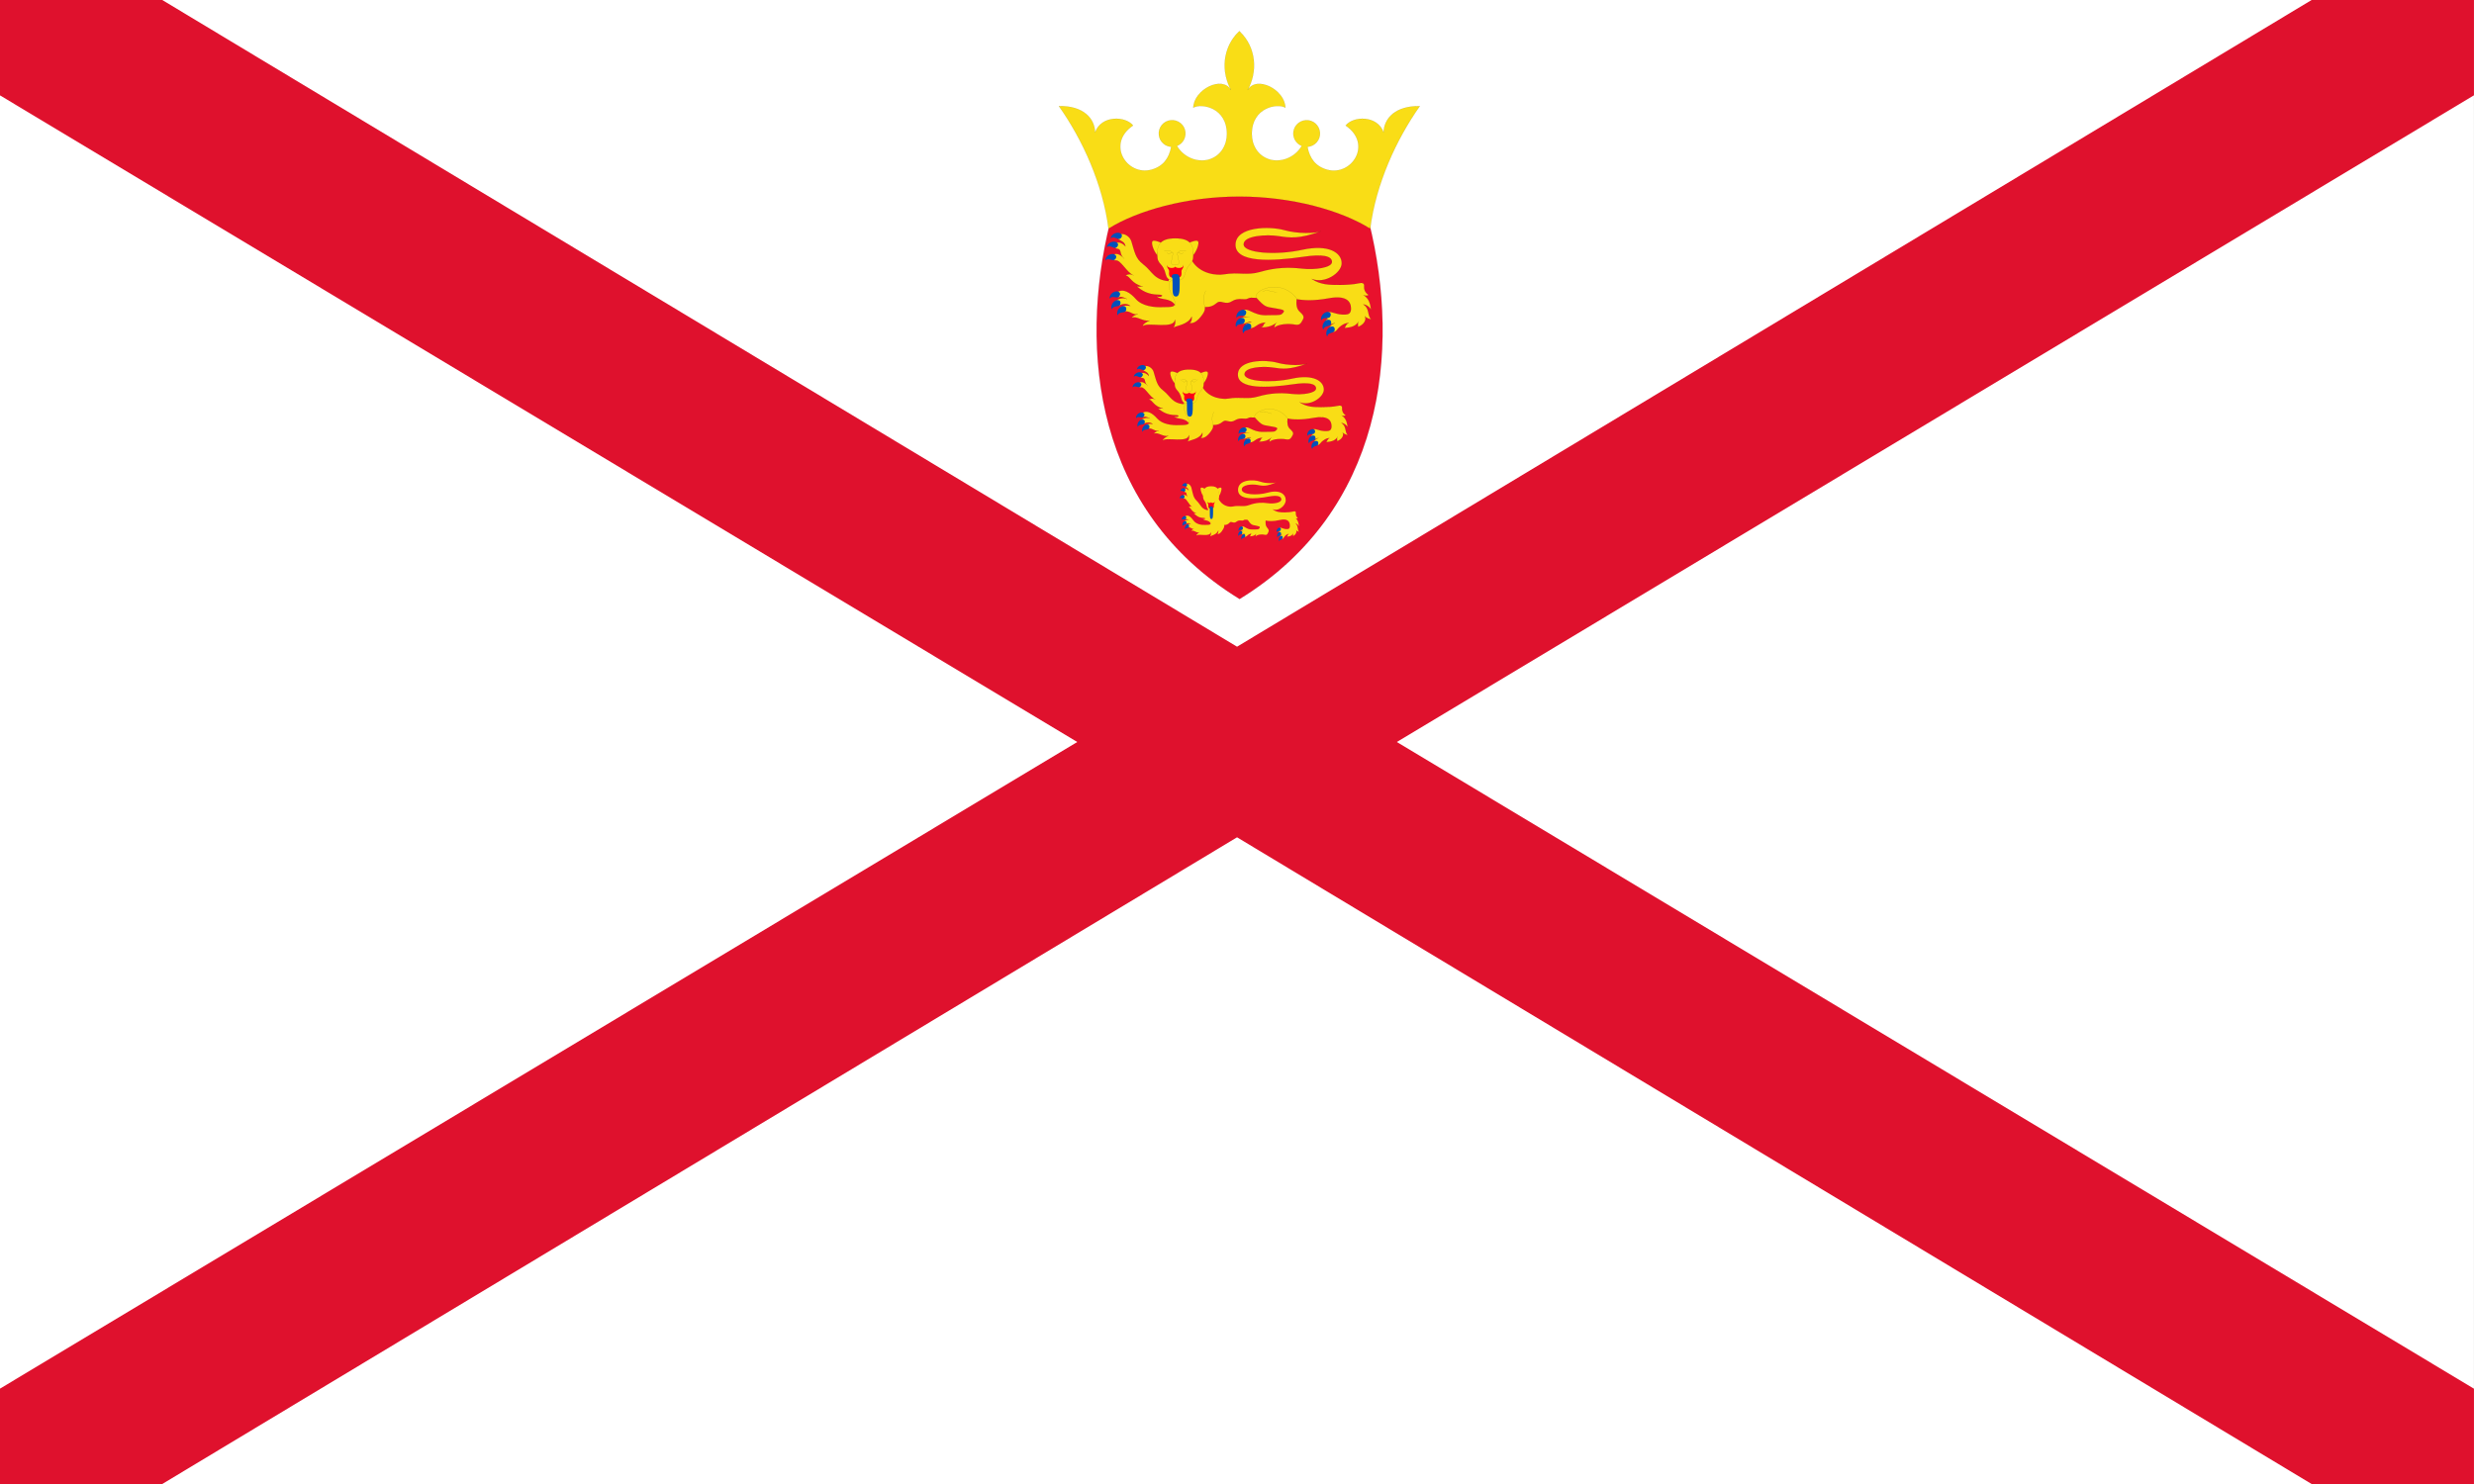 <?xml version="1.0" encoding="utf-8"?>
<!-- Generator: Adobe Illustrator 20.0.0, SVG Export Plug-In . SVG Version: 6.00 Build 0)  -->
<!DOCTYPE svg PUBLIC "-//W3C//DTD SVG 1.1//EN" "http://www.w3.org/Graphics/SVG/1.1/DTD/svg11.dtd">
<svg version="1.1" id="Layer_1" xmlns="http://www.w3.org/2000/svg" xmlns:xlink="http://www.w3.org/1999/xlink" x="0px" y="0px"
	 viewBox="0 0 800 480" style="enable-background:new 0 0 800 480;" xml:space="preserve">
<rect x="0" y="0" width="800" height="480" fill="#333333" stroke="none"/>
<style type="text/css">
	.st0{fill:#FFFFFF;}
	.st1{fill:#DF112D;}
	.st2{fill:#E8112D;stroke:#000000;stroke-width:0.125;}
	.st3{fill:#F9DD16;stroke:#000000;stroke-width:0.125;}
	.st4{fill:none;stroke:#000000;stroke-width:0.125;}
	.st5{fill:#FF0016;stroke:#000000;stroke-width:6.300000e-02;}
	.st6{stroke:#000000;stroke-width:6.300000e-02;}
	.st7{fill:#0051BA;stroke:#000000;stroke-width:1.300000e-02;}
</style>
<g>
	<g transform="matrix(.75 0 0 .75 3.94 2.25)">
		<path class="st0" d="M-5.3-3h1066.7v640H-5.3V-3z"/>
		<path class="st1" d="M-5.3-3v41.1L459.2,317L-5.3,595.9V637h70l463.4-278.9L991.4,637h70v-41.1L597,317l464.4-278.9V-3h-70
			L528.1,275.9L64.7-3H-5.3z"/>
		<g transform="translate(-9.649 -6.038) scale(.204)">
			<path class="st2" d="M2915.1,485.2c67.3,272.6,30.4,609.3-273.7,796.1c-304.1-186.8-341-523.5-273.7-796.1
				C2439.4,420.1,2765.2,379.9,2915.1,485.2z"/>
			<path class="st3" d="M2640.9,430.5c111.5,0,215.3,29.5,276.5,67.8c12-94,54.6-188,104.9-259c-52.5-1.1-76,26.8-76.5,55.7
				c-13.1-37.2-64.5-35-80.3-14.7c57.4,38.8,13.1,107.6-38.8,93.4c-24.4-6.7-37.3-23.7-41.8-48.4c15.5-1,27.4-14.4,26.4-29.9
				s-14.4-27.4-29.9-26.4s-27.4,14.4-26.4,29.9c0.7,11,7.7,20.5,17.9,24.5c-16.4,26.8-45.8,34.8-66.9,28.9
				c-27.3-7.7-38.8-32.3-38.8-54.1c0-56.8,54.6-65.6,71-55.7c-1.1-38.3-61.2-68.8-79.8-37.2c20.8-37.2,19.7-89.6-17.5-124.6
				c-37.1,35-38.3,87.4-17.5,124.6c-18.6-31.7-78.7-1.1-79.8,37.2c16.4-9.8,71-1.1,71,55.7c0,21.8-11.5,46.4-38.8,54.1
				c-21.1,5.9-50.5-2.1-66.9-28.9c4.5-1.7,8.6-4.5,11.8-8.5c9.8-12.1,8-29.9-4.1-39.7c-12.1-9.8-29.9-8-39.7,4.1s-8,29.9,4.1,39.7
				c4.5,3.7,10.1,5.9,15.9,6.2c-4.6,24.7-17.5,41.7-41.8,48.4c-51.9,14.2-96.2-54.7-38.8-93.4c-15.8-20.2-67.2-22.4-80.3,14.7
				c-0.6-28.9-24-56.8-76.5-55.7c50.3,71,92.9,165,104.9,259C2425.6,460,2529.5,430.5,2640.9,430.5L2640.9,430.5z"/>
			<g id="b">
				<g>
					<path class="st3" d="M2872.2,697.9c-6.7,1.6-6.7,10.3-10.2,10.3c17.5-0.5,26-5.3,31.3-14.1c-3.8,3.5-0.5,10.2-1.8,11.9
						c12.8-4.5,18.9-15.4,14.4-22.8c2.9,4.2,11.2,6.4,13.8,6.7c-9-7-2.6-23.1-17-31.4c4.8-0.3,14.1,5.1,16.7,11.5
						c-2.2-14.4-4.5-23.7-16.4-31.7c1.3,1.5,8,2.7,10.9,0c-7.7-4.8-9.9-12.8-9.3-17.9c0.9-7.2-3.9-8.7-12.8-6.4
						c-8.1,2-26.6,3.2-37.5,3.2c-22.4,0-42,0-60.6-12.8c27.9,11.5,63.5-12.8,63.5-33c0-22.4-27.6-40.7-83.4-28.5
						C2718,555.1,2650,550,2650,531.4s48.7-21.2,73.7-17.3c25,3.8,42.9,6.4,89.8-10.3c-11.5,4.5-48.7,5.8-78.2-2.6
						c-29.5-8.3-102-8.3-102.6,30.8s77.2,35.6,144.3,25.7c39.1-5.8,59.6-1.9,59.6,10.9c0,12.2-35.9,17.3-63.5,14.1s-55.8-2.6-88.5,7
						c-27.3,8-46.2,0-76.3,5.1c-14.6,2.5-50,0-67.5-28.8c-10.8,7.7-43.1,23.8-48.6,39.5c-7.7,14.4-2.6,28.8,7.7,42.9
						c12.9,17.8-6.4,15.1-20.2,15.7c-18.9,0.9-44.2-2-57.4-17c-11.7-13.3-27.3-23.9-39.7-14.1c-6.4,5.1-0.3,11.7,4.8,9.9
						c5-1.9,10.9,1.9,16.3,4.2c-8.6-3.7-18-0.8-21.6,2.5c-5.1,4.5,1.1,13.2,7.2,10.1c4.8-2.4,14.7-4,21.1,1.9
						c-6.9-1.3-14.1-1.1-17.6,2.7c-3.5,3.7-0.8,9.1,6.7,8.8c12-0.5,15.1,7.9,27.1,6.1c-7.4,1-11.6,4.8-13.5,7.7
						c11.2-5.1,23.6,8.7,38.2,5.5c-5.7,2.3-14.8,7.9-14.7,12.2c8.6-9.9,66.7,7.7,68-14.1c1.6,4.5,1.3,11.2-3.2,17
						c7.4-4.5,31.4-6.1,38.8-23.4c0.6,5.1-0.3,11.9-4.8,13.4c7.7,2.5,17.8-3.2,28.2-18.6c4.1-6.1,5.1-10.2,4.4-14.8
						c10.3,0.4,17.7-2.2,25.7-9c8.3-7,17.3,5.8,31.4-3.2c14.1-9,26.3-1.3,34-5.8s18.3,1.6,26.6-3.5s21.3,2.5,35.1-8.4
						c21.7,7.9,47.1,22.7,109.2,11.3c35.6-6.5,46.8,5.5,46.8,21.8c0,11.2-6.6,12.2-11.5,12.5c-19.8,1.2-28.3-7.4-36.2-4.7
						c-5.2,1.9-8.4,10.4-0.9,13.3c-6.3,3.2-5.5,9.2-2.3,11.4s11.5,0.2,17.1-2.4c-7.2,3.3-14.7,9.1-10.4,15.3
						c2.6,3.7,9.1,6.9,15.2-1.1C2853.9,703.5,2865.1,696.8,2872.2,697.9L2872.2,697.9z M2477.3,528.6c-18-7.4-24-7.6-19.9,7
						c1.8,6.3,6.1,15.1,10.4,19.1C2468,548.6,2470.2,531.8,2477.3,528.6z"/>
					<path class="st3" d="M2533.4,528.6c18-7.4,24-7.6,19.9,7c-1.8,6.3-6.1,15.1-10.4,19.1C2542.7,548.6,2540.5,531.8,2533.4,528.6z
						"/>
					<path class="st3" d="M2505.5,518.7c34,0,38.2,16,38.1,35.8c-0.1,21.5-11.7,14.1-18.3,41.7c-2.6,10.8-11.2,11.4-19.8,11.4
						c-8.7,0-17.2-0.6-19.8-11.4c-6.5-27.6-18.1-20.2-18.3-41.7C2467.2,534.7,2471.5,518.7,2505.5,518.7L2505.5,518.7z"/>
					<path class="st3" d="M2418,597.5c-8.7-5.1-14.3-1.6-17.8-0.6c11.2,2.9,11.7,17.3,37.3,24c-5.8-1.6-9,1.6-14.4-1.3
						c10.6,8.3,22.4,18,47.5,18.3c14,0.1,4.3,7.4-4.8,3.2c9.5,9.8,28.2,1.8,40.1,19.6c2.2-13.8-22.1-35.6-10.9-51.3
						c-34.6-1.5-37.4-20.7-57.4-35.9c-16.2-12.4-17.7-25-24.9-48.6c-3.3-10.7-15.8-17.4-22.7-14.8c-6.1,2.2-8.3,7.5-3.1,11.4
						s11.9,4.5,13.3,14.4c-6.8-8.1-16.9-11-21.8-6c-3,3.1-1.8,10.3,4.6,10.9c10.4,1.1,2.9,11.2,14.7,21.1
						c-10.5-11.8-19.5-12.8-25.2-6.4c-3.3,3.8,0,10.7,7.2,9.9C2390.3,564.3,2402.4,590.8,2418,597.5z M2696.8,696.6
						c-5.5,1-3.8,9.9-11.2,10.6c17.6,0,26.6-4.2,34.9-10.9c-3.8,2.2-5.4,8-5.8,11.2c9.3-8,31.4-8.7,43-6.4
						c11.5,2.3,13.5-3.2,17.6-10.6c4.2-7.4-1.6-11.6-7.4-17.3c-5.8-5.8-7.1-13.8-5.8-27.3c-30.8-41-85.9-21.2-86.6-3.2
						c19.9,23.1,22.4,20.5,39.1,23.7c16.7,3.2,26.9,3.2,15.7,12.5c-3.8,3.2-19.9,1.7-32.4,2.3c-28,1.2-40.8-19.3-49-8.7
						c-6.8,8.8,0.2,12.7,14.1,12.2c-9.6,0.1-22.3-0.4-20.2,8.5c3.7,15.1,18.1-2.8,23.7,3.4c-4.8-1.2-12.3,1.8-12.5,6.3
						c-0.3,4.5,10.7,10.4,22.7,0.9C2682.6,699.4,2689.6,696.8,2696.8,696.6L2696.8,696.6z"/>
				</g>
				<g>
					<path class="st4" d="M2720.7,634c-10-3.7-19.2-5.9-30.9-3.5 M2569.9,629.2c-8.2,17.7-3.2,26.4-2,34.6 M2482.2,545.4
						c5.7,2.8,8.8-5.2,17.1,3.3c-2.3-2.5-5.1,6.6-11.5,0.6 M2528.3,545.4c-5.7,2.8-8.8-5.2-17.1,3.3c2.3-2.5,5.1,6.6,11.5,0.6"/>
					<path class="st4" d="M2511.2,548.7c-1.9,1.6-2.1-1.3-0.7,6.3c2.7,13.9,6,20.4-5.3,20.4c-11.5,0-8-6.5-5.3-20.4
						c1.5-7.6,1.3-4.7-0.6-6.3"/>
				</g>
				<path class="st5" d="M2505.5,602c9.1,0,14.4-0.1,13-13c-0.6-5.1,6.3-7.2,3.8-15.6c2.6,10.3-16.8,9.3-16.8,4.6
					c0,4.7-19.4,5.6-16.8-4.6c-2.4,8.4,4.4,10.4,3.8,15.6C2491,601.8,2496.3,602,2505.5,602z"/>
				<g>
					<path class="st6" d="M2497.1,576l-21.9-6.1 M2497.1,577.2l-24.5-0.2 M2497.4,578.4l-20.9,5.6 M2513.6,576l21.9-6.1
						 M2513.6,577.2l24.5-0.2 M2513.4,578.4l20.9,5.6"/>
				</g>
				<g>
					<path class="st7" d="M2391.8,510.4c-6.4-7.9-22.4-1.2-22.7,8.6c5.4-6.4,14.2,2.8,19,0.9
						C2391.4,518.6,2394.3,513.7,2391.8,510.4L2391.8,510.4z M2383.6,529.2c-6.4-7.9-22.3-1.2-22.7,8.6c5.4-6.4,14.2,2.8,19,0.9
						C2383.3,537.4,2386.2,532.5,2383.6,529.2z M2379.4,554.5c-7.2-7.2-22.3,1.3-21.5,11.1c4.7-6.9,14.4,1.2,19-1.2
						C2380,562.6,2382.3,557.4,2379.4,554.5z M2387.1,632.8c-8-6.3-22,3.8-20.1,13.5c3.8-7.4,14.5-0.5,18.7-3.4
						C2388.6,640.8,2390.3,635.3,2387.1,632.8z M2386.6,649.9c-9.6-3.5-19.8,10.5-15,19.1c1.3-8.3,13.6-4.9,16.7-9
						C2390.6,657.1,2390.5,651.3,2386.6,649.9z M2398.8,662.7c-9.6-3.5-19.8,10.5-15,19.1c1.3-8.3,13.6-4.9,16.8-9
						C2402.7,669.9,2402.7,664.1,2398.8,662.7z M2649.2,687.5c-9.6-3.5-19.8,10.5-15,19.1c1.3-8.3,13.6-4.9,16.7-9
						C2653.2,694.7,2653.1,688.9,2649.2,687.5z M2662.3,699.1c-9.9-2.4-18.5,12.6-12.7,20.7c0.4-8.4,13-6.4,15.6-10.9
						C2667,705.8,2666.3,700.1,2662.3,699.1z M2653.1,671c-8.8-5.1-21.3,6.9-18,16.2c2.7-7.9,14.3-2.5,18-6
						C2655.7,678.8,2656.7,673.1,2653.1,671z M2831.2,691.1c-9.9-2.4-18.5,12.6-12.7,20.7c0.4-8.4,13-6.4,15.6-10.9
						C2835.9,697.8,2835.2,692.1,2831.2,691.1z M2831.6,675.4c-9-4.8-21,7.7-17.5,16.9c2.5-8,14.2-3,17.8-6.7
						C2834.6,683,2835.3,677.3,2831.6,675.4z M2838.5,705.2c-10-2-17.9,13.4-11.8,21.2c0-8.4,12.7-7,15.1-11.6
						C2843.5,711.6,2842.5,706,2838.5,705.2z M2506.1,594.3c6.3,0,8.8,1.8,8.8,13.2c0,24-0.3,34.3-8,34.3s-7.2-9.8-7.2-27.4
						c0-9.2,0-13.8-1.9-13C2497.8,595.3,2500.5,594.3,2506.1,594.3L2506.1,594.3z"/>
				</g>
			</g>
			<g transform="matrix(.9 0 0 .9 11.6 13.7)">
				<g id="b_1_">
					<g>
						<path class="st3" d="M3133.6,1030.5c-6,1.4-6,9.2-9.2,9.2c15.7-0.4,23.4-4.8,28.1-12.7c-3.5,3.2-0.4,9.2-1.6,10.7
							c11.5-4,17-13.9,13-20.5c2.6,3.7,10.1,5.8,12.4,6c-8.1-6.3-2.3-20.8-15.3-28.3c4.3-0.3,12.7,4.6,15,10.4
							c-2-13-4.1-21.4-14.7-28.6c1.2,1.3,7.2,2.5,9.8,0c-6.9-4.3-8.9-11.5-8.4-16.1c0.8-6.5-3.5-7.8-11.6-5.8
							c-7.3,1.8-23.9,2.9-33.8,2.9c-20.2,0-37.8,0-54.5-11.6c25.1,10.4,57.1-11.5,57.1-29.7c0-20.2-24.8-36.7-75-25.7
							s-111.4,6.4-111.4-10.4c0-16.7,43.9-19.1,66.4-15.6s38.6,5.8,80.8-9.2c-10.4,4-43.9,5.2-70.4-2.3
							c-26.6-7.5-91.8-7.5-92.4,27.7c-0.6,35.2,69.4,32,129.9,23.1c35.2-5.2,53.7-1.7,53.7,9.8c0,11-32.3,15.6-57.1,12.7
							c-24.8-2.9-50.2-2.3-79.6,6.3c-24.6,7.2-41.5,0-68.7,4.6c-13.2,2.2-45,0-60.7-26c-9.7,6.9-38.8,21.4-43.7,35.6
							c-6.9,13-2.3,25.9,6.9,38.6c11.6,16-5.8,13.6-18.2,14.2c-17,0.8-39.8-1.8-51.7-15.3c-10.5-11.9-24.5-21.5-35.7-12.7
							c-5.8,4.6-0.2,10.6,4.3,8.9c4.5-1.7,9.8,1.7,14.7,3.8c-7.7-3.3-16.2-0.7-19.5,2.2c-4.6,4.1,1,11.9,6.5,9.1
							c4.3-2.2,13.2-3.6,19,1.7c-6.2-1.2-12.7-1-15.8,2.4s-0.7,8.2,6,7.9c10.8-0.5,13.6,7.1,24.4,5.5c-6.6,0.9-10.4,4.3-12.1,6.9
							c10.1-4.6,21.3,7.9,34.3,4.9c-5.1,2.1-13.3,7.1-13.3,11c7.8-8.9,60,6.9,61.2-12.7c1.4,4,1.2,10.1-2.9,15.3
							c6.7-4,28.3-5.5,34.9-21.1c0.6,4.6-0.3,10.7-4.3,12.1c6.9,2.3,16.1-2.9,25.4-16.7c3.7-5.5,4.6-9.2,4-13.3
							c9.3,0.3,16-2,23.2-8.1c7.5-6.3,15.6,5.2,28.3-2.9c12.7-8.1,23.7-1.2,30.6-5.2c6.9-4.1,16.5,1.4,24-3.2s19.1,2.3,31.6-7.5
							c19.5,7.1,42.4,20.4,98.3,10.1c32.1-5.9,42.1,4.9,42.1,19.6c0,10.1-5.9,11-10.4,11.3c-17.8,1.1-25.5-6.7-32.5-4.2
							c-4.7,1.7-7.6,9.4-0.8,12c-5.6,2.9-4.9,8.3-2,10.3s10.3,0.2,15.4-2.2c-6.5,2.9-13.2,8.2-9.4,13.7c2.3,3.3,8.2,6.2,13.7-1
							C3117.1,1035.6,3127.2,1029.6,3133.6,1030.5L3133.6,1030.5z M2778.2,878.2c-16.2-6.6-21.6-6.8-17.9,6.3
							c1.6,5.6,5.5,13.6,9.4,17.2C2769.9,896.2,2771.9,881.1,2778.2,878.2z"/>
						<path class="st3" d="M2828.7,878.2c16.2-6.6,21.6-6.8,17.9,6.3c-1.6,5.6-5.5,13.6-9.4,17.2
							C2837.1,896.2,2835.1,881.1,2828.7,878.2z"/>
						<path class="st3" d="M2803.6,869.3c30.6,0,34.4,14.4,34.3,32.3c-0.1,19.3-10.5,12.7-16.4,37.5c-2.3,9.7-10,10.3-17.8,10.3
							s-15.5-0.5-17.8-10.3c-5.9-24.8-16.3-18.2-16.4-37.5C2769.2,883.7,2773,869.3,2803.6,869.3L2803.6,869.3z"/>
						<path class="st3" d="M2724.9,940.2c-7.8-4.6-12.8-1.4-16-0.6c10.1,2.6,10.5,15.6,33.6,21.6c-5.2-1.4-8.1,1.4-13-1.2
							c9.5,7.5,20.2,16.2,42.7,16.5c12.6,0.1,3.9,6.6-4.3,2.9c8.5,8.8,25.4,1.6,36.1,17.6c2-12.4-19.9-32-9.8-46.2
							c-31.1-1.3-33.7-18.6-51.6-32.3c-14.6-11.2-15.9-22.5-22.4-43.8c-2.9-9.6-14.2-15.6-20.4-13.3c-5.5,2-7.4,6.7-2.8,10.3
							c4.7,3.5,10.7,4,12,13c-6.1-7.3-15.2-9.9-19.6-5.4c-2.7,2.8-1.6,9.3,4.1,9.8c9.4,1,2.6,10.1,13.3,19
							c-9.4-10.6-17.6-11.6-22.6-5.8c-3,3.5,0,9.6,6.5,8.9C2699.9,910.4,2710.8,934.2,2724.9,940.2z M2975.8,1029.4
							c-4.9,0.9-3.5,8.9-10.1,9.5c15.9,0,23.9-3.7,31.4-9.8c-3.5,2-4.9,7.2-5.2,10.1c8.4-7.2,28.3-7.8,38.7-5.8s12.1-2.9,15.9-9.5
							c3.8-6.6-1.4-10.4-6.6-15.6c-5.2-5.2-6.4-12.4-5.2-24.5c-27.7-36.9-77.3-19-77.9-2.9c17.9,20.8,20.2,18.5,35.2,21.4
							s24.2,2.9,14.1,11.3c-3.5,2.9-17.9,1.5-29.1,2c-25.2,1.1-36.7-17.4-44.1-7.8c-6.1,7.9,0.2,11.4,12.7,10.9
							c-8.6,0.1-20.1-0.4-18.1,7.7c3.3,13.6,16.3-2.5,21.3,3.1c-4.3-1-11,1.6-11.3,5.7c-0.2,4.1,9.6,9.4,20.4,0.8
							C2963,1031.9,2969.3,1029.6,2975.8,1029.4L2975.8,1029.4z"/>
					</g>
					<g>
						<path class="st4" d="M2997.3,973.1c-9-3.3-17.3-5.3-27.8-3.1 M2861.6,968.8c-7.4,15.9-2.9,23.8-1.8,31.2 M2782.6,893.3
							c5.1,2.6,7.9-4.6,15.4,3c-2.1-2.2-4.6,5.9-10.3,0.5 M2824.1,893.3c-5.1,2.6-7.9-4.6-15.4,3c2.1-2.2,4.6,5.9,10.3,0.5"/>
						<path class="st4" d="M2808.8,896.3c-1.7,1.4-1.9-1.2-0.6,5.7c2.5,12.5,5.4,18.4-4.8,18.4c-10.3,0-7.2-5.9-4.8-18.4
							c1.3-6.8,1.2-4.2-0.6-5.7"/>
					</g>
					<path class="st5" d="M2803.6,944.3c8.2,0,13-0.1,11.7-11.7c-0.5-4.6,5.6-6.5,3.5-14c2.3,9.2-15.1,8.4-15.1,4.2
						c0,4.2-17.5,5.1-15.1-4.2c-2.2,7.5,4,9.4,3.5,14C2790.6,944.1,2795.4,944.3,2803.6,944.3z"/>
					<g>
						<path class="st6" d="M2796.1,920.9l-19.7-5.5 M2796.1,921.9l-22-0.2 M2796.3,923.1l-18.8,5 M2810.9,920.9l19.7-5.5
							 M2810.9,921.9l22-0.2 M2810.7,923.1l18.8,5"/>
					</g>
					<g>
						<path class="st7" d="M2701.2,861.9c-5.7-7.1-20.1-1.1-20.4,7.8c4.9-5.8,12.8,2.5,17.1,0.8
							C2700.9,869.2,2703.6,864.8,2701.2,861.9L2701.2,861.9z M2693.9,878.8c-5.7-7.1-20.1-1.1-20.4,7.8c4.8-5.8,12.8,2.5,17.1,0.8
							C2693.7,886.1,2696.3,881.7,2693.9,878.8z M2690.1,901.5c-6.5-6.5-20.1,1.2-19.4,10c4.2-6.2,13,1.1,17.1-1.1
							C2690.6,908.8,2692.8,904.1,2690.1,901.5z M2697,971.9c-7.2-5.7-19.8,3.5-18.1,12.2c3.4-6.7,13-0.4,16.8-3.1
							C2698.4,979.2,2700,974.3,2697,971.9z M2696.6,987.4c-8.6-3.2-17.8,9.4-13.5,17.1c1.2-7.4,12.2-4.4,15.1-8.1
							C2700.2,993.8,2700.1,988.7,2696.6,987.4z M2707.6,998.9c-8.6-3.2-17.8,9.4-13.5,17.1c1.2-7.4,12.3-4.4,15.1-8.1
							C2711.1,1005.3,2711.1,1000.2,2707.6,998.9z M2933,1021.2c-8.6-3.2-17.8,9.4-13.5,17.1c1.2-7.4,12.2-4.4,15.1-8.1
							C2936.5,1027.7,2936.5,1022.5,2933,1021.2z M2944.7,1031.7c-8.9-2.2-16.6,11.4-11.5,18.6c0.3-7.5,11.7-5.8,14.1-9.8
							C2948.9,1037.7,2948.3,1032.5,2944.7,1031.7z M2936.4,1006.4c-7.9-4.6-19.2,6.2-16.2,14.6c2.5-7.1,12.8-2.2,16.2-5.4
							C2938.8,1013.3,2939.7,1008.3,2936.4,1006.4z M3096.8,1024.5c-8.9-2.2-16.6,11.4-11.5,18.6c0.4-7.5,11.7-5.8,14.1-9.8
							C3101,1030.5,3100.4,1025.3,3096.8,1024.5z M3097.1,1010.3c-8.1-4.3-18.9,6.9-15.7,15.2c2.2-7.2,12.7-2.7,16.1-6
							C3099.8,1017.2,3100.4,1012.1,3097.1,1010.3z M3103.3,1037.1c-9-1.8-16.1,12.1-10.6,19.1c0-7.5,11.4-6.3,13.6-10.4
							C3107.8,1042.9,3107,1037.8,3103.3,1037.1z M2804.2,937.3c5.6,0,7.9,1.7,7.9,11.8c0,21.6-0.2,30.9-7.2,30.9s-6.5-8.8-6.5-24.7
							c0-8.3,0-12.4-1.7-11.7C2796.7,938.3,2799.1,937.3,2804.2,937.3L2804.2,937.3z"/>
					</g>
				</g>
			</g>
			<g transform="matrix(.67 0 0 .75 39.2 27.5)">
				<g id="b_2_">
					<g>
						<path class="st3" d="M4039.7,1488.2c-4.5,1.2-4.5,7.7-6.9,7.7c11.7-0.4,17.4-4,20.9-10.6c-2.6,2.6-0.3,7.7-1.2,8.9
							c8.6-3.4,12.7-11.6,9.7-17.1c1.9,3.1,7.5,4.8,9.2,5c-6-5.3-1.7-17.3-11.4-23.6c3.2-0.2,9.5,3.8,11.2,8.7
							c-1.5-10.8-3-17.8-11-23.8c0.9,1.1,5.4,2,7.3,0c-5.1-3.6-6.7-9.6-6.2-13.5c0.6-5.4-2.6-6.5-8.6-4.8
							c-5.4,1.5-17.8,2.4-25.1,2.4c-15,0-28.1,0-40.6-9.6c18.7,8.7,42.5-9.6,42.5-24.8c0-16.8-18.5-30.5-55.9-21.4
							c-37.4,9.2-82.9,5.3-82.9-8.6c0-14,32.6-15.9,49.4-13c16.8,2.9,28.8,4.8,60.1-7.7c-7.7,3.4-32.7,4.3-52.4-1.9
							c-19.8-6.3-68.3-6.3-68.8,23.1c-0.4,29.3,51.7,26.7,96.7,19.2c26.2-4.3,39.9-1.4,39.9,8.2c0,9.2-24.1,13-42.5,10.6
							c-18.5-2.4-37.4-1.9-59.3,5.3c-18.3,6-30.9,0-51.1,3.9c-9.8,1.9-33.5,0-45.2-21.6c-7.2,5.8-28.9,17.9-32.5,29.6
							c-5.2,10.8-1.7,21.6,5.1,32.2c8.7,13.3-4.3,11.3-13.5,11.8c-12.7,0.7-29.6-1.5-38.5-12.8c-7.8-10-18.3-17.9-26.6-10.6
							c-4.3,3.8-0.2,8.8,3.2,7.4s7.3,1.4,10.9,3.2c-5.7-2.8-12-0.6-14.5,1.8c-3.4,3.4,0.7,9.9,4.8,7.6c3.2-1.8,9.8-3,14.1,1.4
							c-4.6-1-9.5-0.8-11.8,2s-0.5,6.8,4.5,6.6c8-0.4,10.1,5.9,18.1,4.6c-4.9,0.7-7.7,3.6-9,5.8c7.5-3.8,15.8,6.5,25.6,4.1
							c-3.8,1.8-9.9,5.9-9.9,9.2c5.8-7.5,44.7,5.8,45.5-10.6c1.1,3.4,0.9,8.4-2.1,12.8c5-3.4,21.1-4.6,26-17.6
							c0.4,3.8-0.2,8.9-3.2,10.1c5.2,1.9,11.9-2.4,18.9-13.9c2.8-4.6,3.4-7.6,2.9-11.1c6.9,0.3,11.9-1.6,17.3-6.7
							c5.6-5.3,11.6,4.3,21.1-2.4c9.5-6.7,17.6-1,22.8-4.3c5.2-3.4,12.2,1.2,17.8-2.7c5.6-3.8,14.3,1.9,23.5-6.3
							c14.6,6,31.5,17,73.2,8.4c23.9-4.9,31.4,4.1,31.4,16.4c0,8.4-4.4,9.2-7.7,9.4c-13.3,0.9-19-5.6-24.2-3.5
							c-3.5,1.4-5.7,7.8-0.6,10c-4.2,2.4-3.7,6.9-1.5,8.6c2.1,1.6,7.7,0.2,11.4-1.8c-4.8,2.4-9.8,6.8-7,11.5
							c1.7,2.8,6.1,5.2,10.2-0.8C4027.4,1492.4,4034.9,1487.4,4039.7,1488.2L4039.7,1488.2z M3775.1,1361.2
							c-12-5.5-16.1-5.7-13.3,5.3c1.2,4.7,4.1,11.3,7,14.3C3768.9,1376.3,3770.4,1363.6,3775.1,1361.2z"/>
						<path class="st3" d="M3812.7,1361.2c12-5.5,16.1-5.7,13.3,5.3c-1.2,4.7-4.1,11.3-7,14.3
							C3818.9,1376.3,3817.4,1363.6,3812.7,1361.2z"/>
						<path class="st3" d="M3794,1353.8c22.8,0,25.6,12,25.5,26.9c-0.1,16.1-7.8,10.6-12.2,31.2c-1.7,8.1-7.5,8.5-13.3,8.5
							s-11.5-0.4-13.3-8.5c-4.4-20.7-12.1-15.1-12.2-31.2C3768.3,1365.8,3771.2,1353.8,3794,1353.8L3794,1353.8z"/>
						<path class="st3" d="M3735.4,1412.9c-5.8-3.8-9.5-1.2-11.9-0.5c7.5,2.2,7.8,13,25,18c-3.9-1.2-6,1.2-9.7-1
							c7.1,6.2,15,13.5,31.8,13.7c9.3,0.1,2.9,5.5-3.2,2.4c6.3,7.3,18.9,1.3,26.9,14.7c1.5-10.3-14.8-26.7-7.3-38.5
							c-23.2-1.1-25.1-15.5-38.4-26.9c-10.9-9.3-11.8-18.8-16.7-36.5c-2.2-8-10.6-13-15.2-11.1c-4.1,1.7-5.5,5.6-2.1,8.6
							c3.5,2.9,7.9,3.3,8.9,10.8c-4.5-6.1-11.3-8.3-14.6-4.5c-2,2.3-1.2,7.7,3.1,8.2c7,0.8,2,8.4,9.9,15.8c-7-8.8-13.1-9.6-16.9-4.8
							c-2.2,2.9,0,8,4.8,7.4C3716.8,1388,3724.9,1407.9,3735.4,1412.9z M3922.2,1487.2c-3.7,0.7-2.6,7.5-7.5,7.9
							c11.8,0,17.8-3.1,23.4-8.2c-2.6,1.7-3.6,6-3.9,8.4c6.2-6,21.1-6.5,28.8-4.8s9-2.4,11.8-7.9s-1.1-8.7-4.9-13
							c-3.9-4.3-4.7-10.3-3.9-20.4c-20.6-30.8-57.6-15.9-58-2.4c13.3,17.3,15,15.4,26.2,17.8s18,2.4,10.5,9.4
							c-2.6,2.4-13.3,1.3-21.7,1.7c-18.7,0.9-27.3-14.5-32.8-6.5c-4.6,6.6,0.1,9.5,9.4,9.1c-6.4,0.1-15-0.3-13.5,6.4
							c2.5,11.3,12.1-2.1,15.9,2.6c-3.2-0.9-8.2,1.3-8.4,4.7c-0.2,3.4,7.1,7.8,15.2,0.6C3912.6,1489.3,3917.3,1487.4,3922.2,1487.2
							L3922.2,1487.2z"/>
					</g>
					<g>
						<path class="st4" d="M3938.2,1440.3c-6.7-2.8-12.8-4.4-20.7-2.6 M3837.1,1436.7c-5.5,13.3-2.2,19.8-1.4,26 M3778.4,1373.8
							c3.8,2.1,5.9-3.9,11.5,2.5c-1.5-1.9-3.4,4.9-7.7,0.4 M3809.3,1373.8c-3.8,2.1-5.9-3.9-11.5,2.5c1.5-1.9,3.4,4.9,7.7,0.4"/>
						<path class="st4" d="M3797.8,1376.3c-1.3,1.2-1.4-1-0.4,4.7c1.8,10.4,4,15.3-3.5,15.3c-7.7,0-5.4-4.9-3.5-15.3
							c1-5.7,0.9-3.5-0.4-4.7"/>
					</g>
					<path class="st5" d="M3794,1416.3c6.1,0,9.7-0.1,8.7-9.7c-0.4-3.9,4.2-5.4,2.6-11.7c1.7,7.7-11.3,7-11.3,3.5
						c0,3.5-13,4.2-11.3-3.5c-1.6,6.3,3,7.8,2.6,11.7C3784.3,1416.2,3787.8,1416.3,3794,1416.3z"/>
					<g>
						<path class="st6" d="M3788.4,1396.8l-14.7-4.6 M3788.4,1397.7l-16.4-0.2 M3788.5,1398.6l-14,4.2 M3799.4,1396.8l14.7-4.6
							 M3799.4,1397.7l16.4-0.2 M3799.3,1398.6l14,4.2"/>
					</g>
					<g>
						<path class="st7" d="M3717.8,1347.6c-4.3-6-15-0.9-15.2,6.5c3.6-4.8,9.5,2.1,12.7,0.7
							C3717.6,1353.7,3719.5,1350,3717.8,1347.6L3717.8,1347.6z M3712.4,1361.7c-4.3-6-15-0.9-15.2,6.5c3.6-4.8,9.5,2.1,12.7,0.7
							C3712.1,1367.9,3714.1,1364.2,3712.4,1361.7z M3709.5,1380.7c-4.8-5.4-15,1-14.4,8.3c3.1-5.2,9.7,0.9,12.7-0.9
							C3709.9,1386.8,3711.5,1382.9,3709.5,1380.7z M3714.6,1439.4c-5.4-4.7-14.8,2.9-13.5,10.1c2.6-5.6,9.7-0.4,12.5-2.6
							C3715.7,1445.4,3716.8,1441.3,3714.6,1439.4z M3714.4,1452.2c-6.4-2.6-13.3,7.8-10,14.3c0.9-6.2,9.1-3.7,11.2-6.8
							C3717,1457.6,3717,1453.3,3714.4,1452.2z M3722.5,1461.8c-6.4-2.6-13.3,7.8-10.1,14.3c0.9-6.2,9.1-3.7,11.2-6.8
							C3725.1,1467.2,3725.1,1462.9,3722.5,1461.8z M3890.3,1480.4c-6.4-2.6-13.3,7.8-10,14.3c0.9-6.2,9.1-3.7,11.2-6.8
							C3892.9,1485.8,3892.9,1481.5,3890.3,1480.4z M3899,1489.1c-6.6-1.8-12.4,9.5-8.5,15.5c0.3-6.3,8.7-4.8,10.5-8.2
							C3902.2,1494.1,3901.7,1489.9,3899,1489.1z M3892.9,1468.1c-5.9-3.8-14.3,5.2-12.1,12.2c1.8-5.9,9.5-1.9,12.1-4.5
							C3894.6,1473.9,3895.3,1469.6,3892.9,1468.1z M4012.2,1483.1c-6.6-1.8-12.4,9.5-8.5,15.5c0.3-6.3,8.7-4.8,10.5-8.2
							C4015.4,1488.1,4014.9,1483.9,4012.2,1483.1z M4012.5,1471.3c-6-3.6-14.1,5.7-11.7,12.6c1.6-6,9.5-2.3,11.9-5
							C4014.5,1477.1,4015,1472.8,4012.5,1471.3z M4017.1,1493.7c-6.7-1.5-12,10.1-7.9,15.9c0-6.3,8.5-5.2,10.1-8.7
							C4020.4,1498.5,4019.8,1494.3,4017.1,1493.7z M3794.4,1410.5c4.2,0,5.9,1.4,5.9,9.9c0,18-0.2,25.7-5.4,25.7s-4.8-7.4-4.8-20.6
							c0-6.9,0-10.3-1.2-9.8C3788.9,1411.3,3790.7,1410.5,3794.4,1410.5L3794.4,1410.5z"/>
					</g>
				</g>
			</g>
		</g>
	</g>
</g>
</svg>

